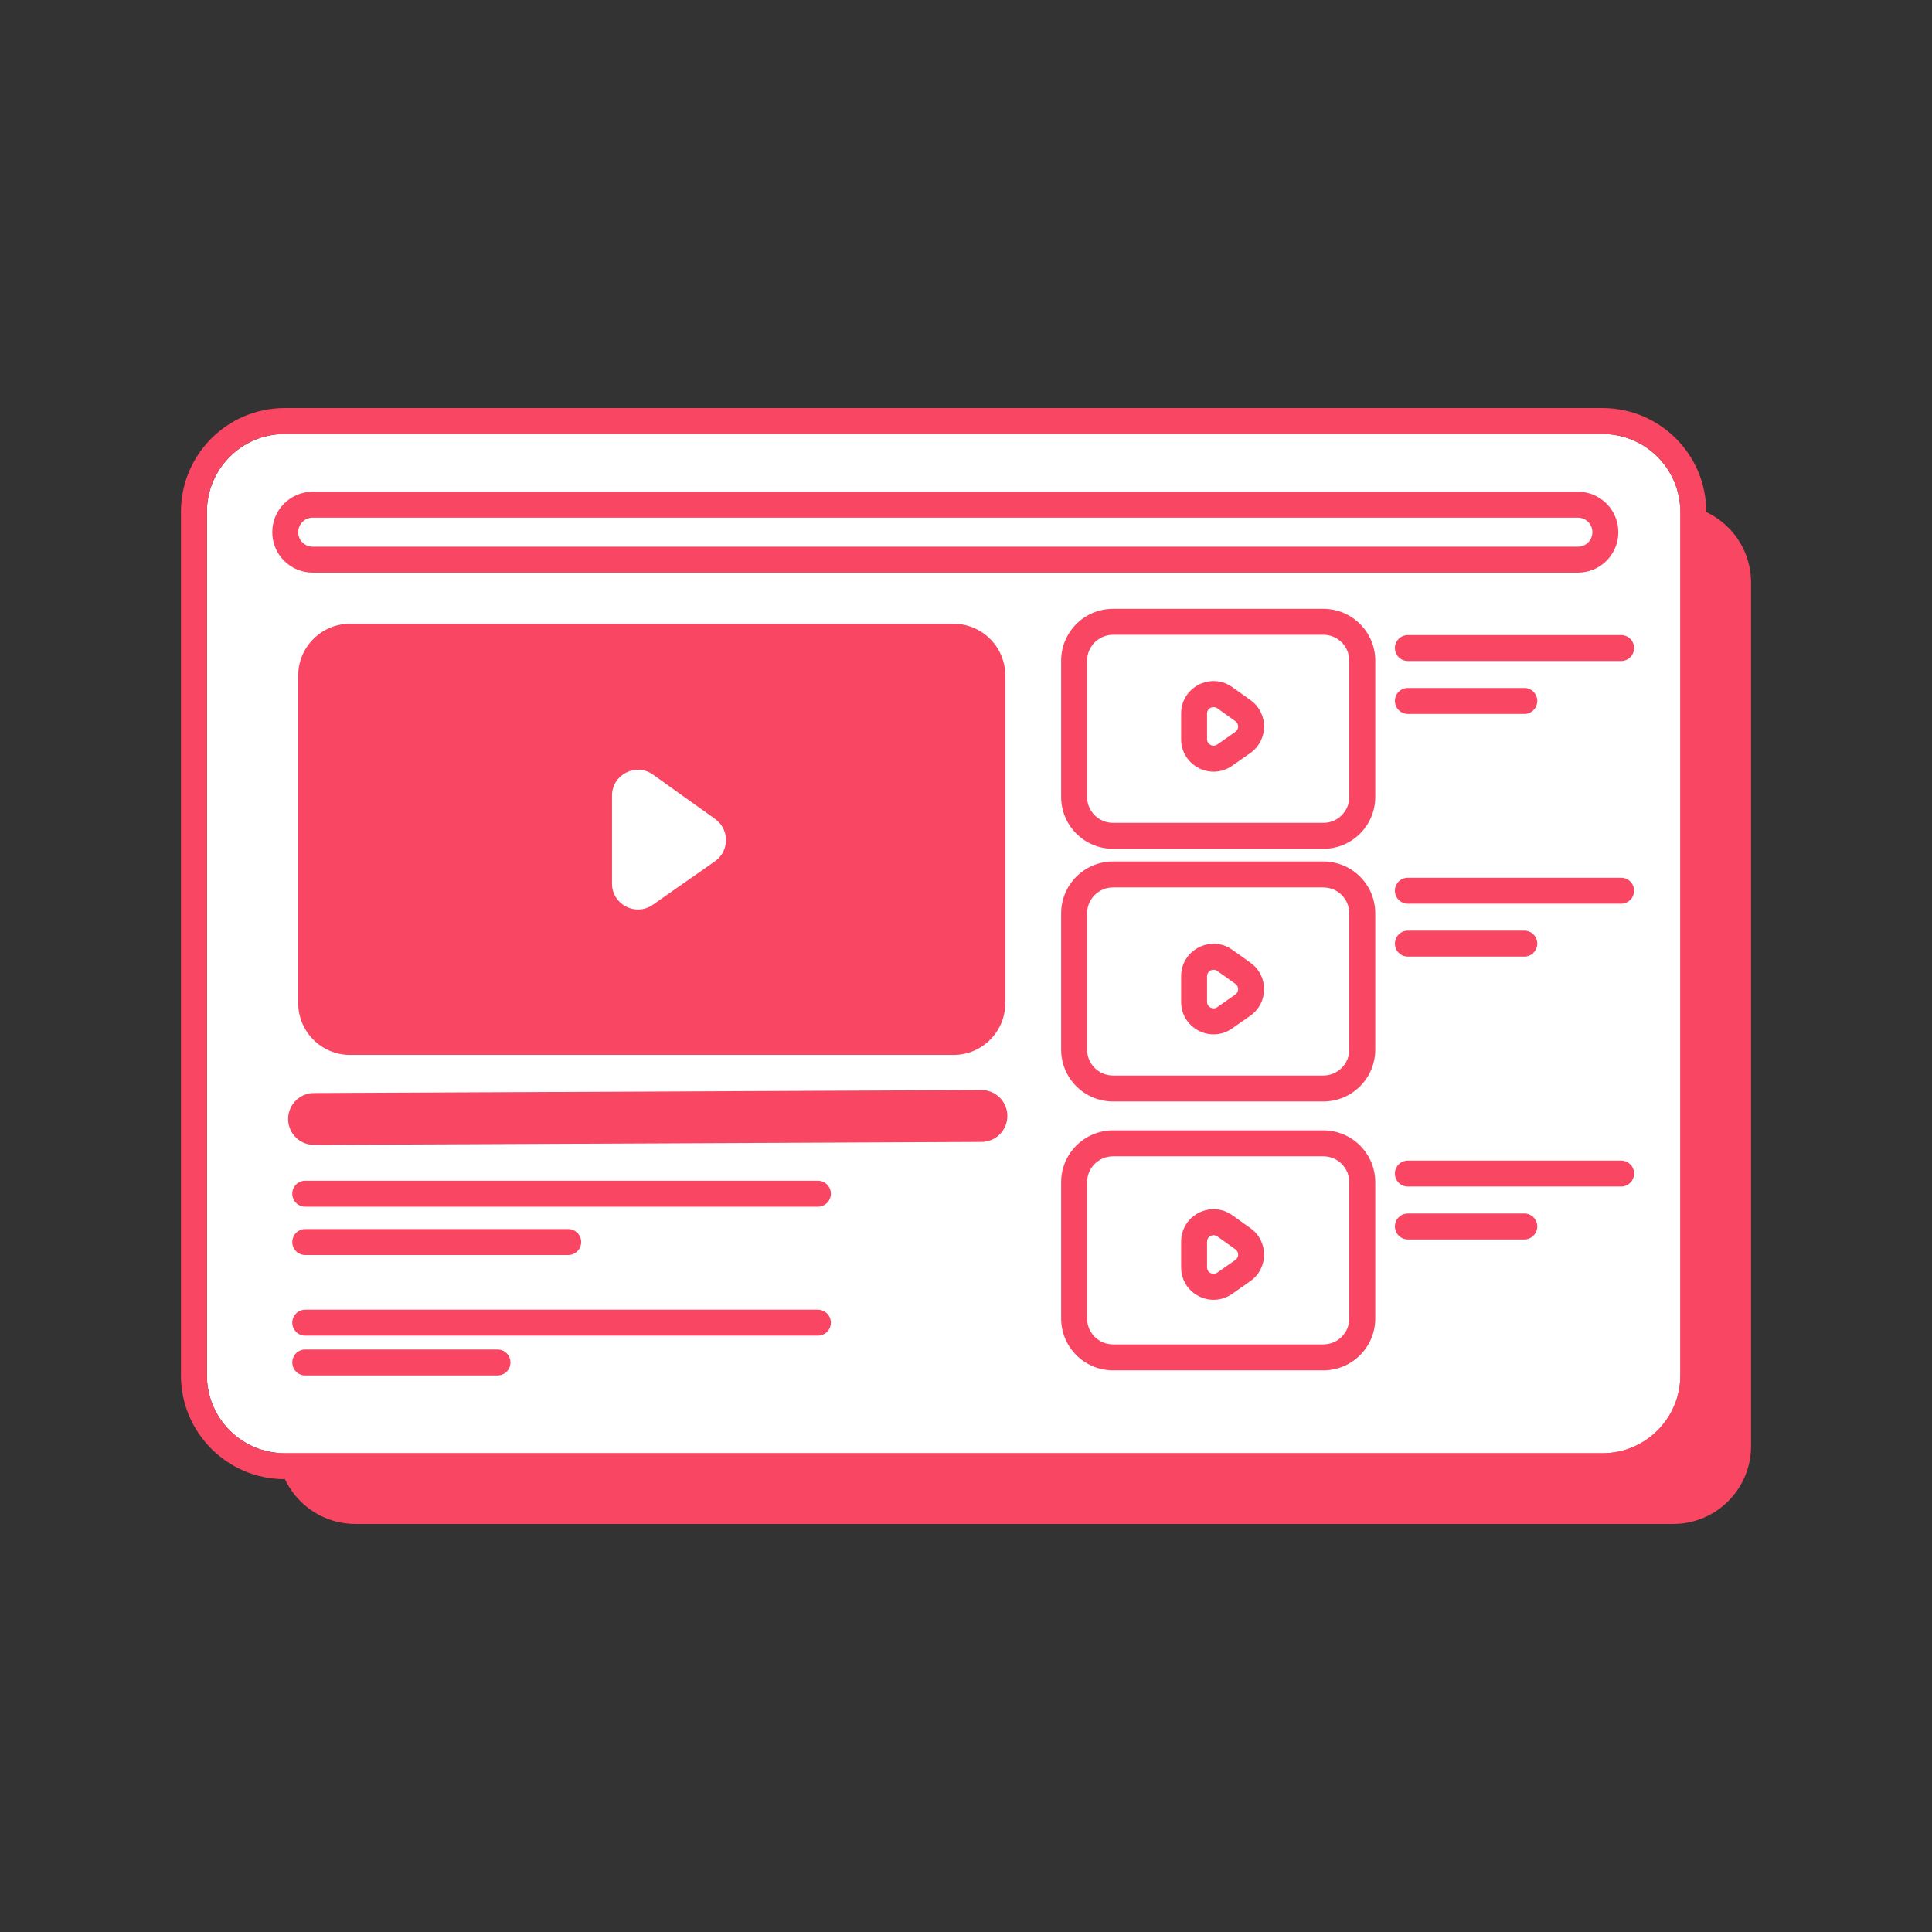 <svg width="86" height="86" viewBox="0 0 86 86" fill="none" xmlns="http://www.w3.org/2000/svg">
<rect x="0" y="0" width="86" height="86" fill="#333333" stroke="none"/>
<path d="M12.357 25.931C12.357 24.017 13.909 22.466 15.822 22.466H74.481C76.393 22.466 77.945 24.017 77.945 25.931V64.372C77.945 66.285 76.393 67.836 74.481 67.836H15.822C13.909 67.836 12.357 66.285 12.357 64.372V25.931Z" fill="#F84663"/>
<path d="M9.21 22.783C9.21 20.87 10.761 19.319 12.674 19.319H71.333C73.246 19.319 74.797 20.87 74.797 22.783V61.224C74.797 63.137 73.246 64.688 71.333 64.688H12.674C10.761 64.688 9.21 63.137 9.21 61.224V22.783Z" fill="white"/>
<path fill-rule="evenodd" clip-rule="evenodd" d="M12.674 18.164H71.333C73.884 18.164 75.952 20.232 75.952 22.783V61.224C75.952 63.775 73.884 65.843 71.333 65.843H12.674C10.123 65.843 8.055 63.775 8.055 61.224V22.783C8.055 20.232 10.123 18.164 12.674 18.164ZM12.674 19.319C10.761 19.319 9.21 20.87 9.21 22.783V61.224C9.21 63.137 10.761 64.688 12.674 64.688H71.333C73.246 64.688 74.797 63.137 74.797 61.224V22.783C74.797 20.87 73.246 19.319 71.333 19.319H12.674Z" fill="#F84663"/>
<path d="M13.274 30.074C13.274 28.799 14.309 27.765 15.584 27.765H42.441C43.716 27.765 44.75 28.799 44.75 30.074V44.649C44.75 45.925 43.716 46.959 42.441 46.959H15.584C14.309 46.959 13.274 45.925 13.274 44.649V30.074Z" fill="#F84663"/>
<path fill-rule="evenodd" clip-rule="evenodd" d="M12.826 49.815C12.823 49.178 13.338 48.658 13.975 48.655L43.681 48.522C44.318 48.519 44.838 49.033 44.841 49.671C44.843 50.309 44.329 50.828 43.691 50.831L13.986 50.965C13.348 50.968 12.829 50.453 12.826 49.815Z" fill="#F84663"/>
<path fill-rule="evenodd" clip-rule="evenodd" d="M13.01 53.136C13.01 52.817 13.268 52.559 13.587 52.559H36.407C36.726 52.559 36.985 52.817 36.985 53.136C36.985 53.455 36.726 53.714 36.407 53.714H13.587C13.268 53.714 13.01 53.455 13.01 53.136Z" fill="#F84663"/>
<path fill-rule="evenodd" clip-rule="evenodd" d="M13.01 58.878C13.01 58.559 13.268 58.3 13.587 58.3H36.407C36.726 58.3 36.985 58.559 36.985 58.878C36.985 59.197 36.726 59.455 36.407 59.455H13.587C13.268 59.455 13.01 59.197 13.01 58.878Z" fill="#F84663"/>
<path fill-rule="evenodd" clip-rule="evenodd" d="M13.01 55.288C13.01 54.969 13.268 54.71 13.587 54.71H25.292C25.611 54.71 25.87 54.969 25.87 55.288C25.87 55.606 25.611 55.865 25.292 55.865H13.587C13.268 55.865 13.01 55.606 13.01 55.288Z" fill="#F84663"/>
<path fill-rule="evenodd" clip-rule="evenodd" d="M13.01 60.648C13.01 60.329 13.268 60.071 13.587 60.071H22.145C22.464 60.071 22.722 60.329 22.722 60.648C22.722 60.967 22.464 61.226 22.145 61.226H13.587C13.268 61.226 13.01 60.967 13.01 60.648Z" fill="#F84663"/>
<path fill-rule="evenodd" clip-rule="evenodd" d="M62.092 28.846C62.092 28.527 62.351 28.269 62.67 28.269H72.162C72.481 28.269 72.739 28.527 72.739 28.846C72.739 29.165 72.481 29.424 72.162 29.424H62.67C62.351 29.424 62.092 29.165 62.092 28.846Z" fill="#F84663"/>
<path fill-rule="evenodd" clip-rule="evenodd" d="M62.093 31.201C62.093 30.883 62.351 30.624 62.67 30.624H67.852C68.171 30.624 68.429 30.883 68.429 31.201C68.429 31.52 68.171 31.779 67.852 31.779H62.67C62.351 31.779 62.093 31.52 62.093 31.201Z" fill="#F84663"/>
<path fill-rule="evenodd" clip-rule="evenodd" d="M62.092 52.239C62.092 51.92 62.351 51.661 62.67 51.661H72.162C72.481 51.661 72.739 51.92 72.739 52.239C72.739 52.558 72.481 52.816 72.162 52.816H62.67C62.351 52.816 62.092 52.558 62.092 52.239Z" fill="#F84663"/>
<path fill-rule="evenodd" clip-rule="evenodd" d="M62.093 54.594C62.093 54.275 62.351 54.017 62.67 54.017H67.852C68.171 54.017 68.429 54.275 68.429 54.594C68.429 54.913 68.171 55.172 67.852 55.172H62.67C62.351 55.172 62.093 54.913 62.093 54.594Z" fill="#F84663"/>
<path fill-rule="evenodd" clip-rule="evenodd" d="M62.092 39.648C62.092 39.329 62.351 39.071 62.67 39.071H72.162C72.481 39.071 72.739 39.329 72.739 39.648C72.739 39.967 72.481 40.226 72.162 40.226H62.67C62.351 40.226 62.092 39.967 62.092 39.648Z" fill="#F84663"/>
<path fill-rule="evenodd" clip-rule="evenodd" d="M62.093 42.004C62.093 41.685 62.351 41.426 62.67 41.426H67.852C68.171 41.426 68.429 41.685 68.429 42.004C68.429 42.322 68.171 42.581 67.852 42.581H62.67C62.351 42.581 62.093 42.322 62.093 42.004Z" fill="#F84663"/>
<path fill-rule="evenodd" clip-rule="evenodd" d="M49.544 27.101H58.908C60.184 27.101 61.218 28.135 61.218 29.411V35.473C61.218 36.749 60.184 37.783 58.908 37.783H49.544C48.269 37.783 47.235 36.749 47.235 35.473V29.411C47.235 28.135 48.269 27.101 49.544 27.101ZM49.544 28.256C48.907 28.256 48.39 28.773 48.39 29.411V35.473C48.39 36.111 48.907 36.628 49.544 36.628H58.908C59.546 36.628 60.063 36.111 60.063 35.473V29.411C60.063 28.773 59.546 28.256 58.908 28.256H49.544Z" fill="#F84663"/>
<path d="M31.832 36.455L29.068 34.48C28.303 33.934 27.242 34.48 27.242 35.419V39.33C27.242 40.264 28.293 40.811 29.059 40.276L31.823 38.34C32.476 37.883 32.481 36.918 31.832 36.455Z" fill="white"/>
<path fill-rule="evenodd" clip-rule="evenodd" d="M13.921 21.888H70.237C71.231 21.888 72.038 22.695 72.038 23.689C72.038 24.684 71.231 25.49 70.237 25.49H13.921C12.926 25.49 12.12 24.684 12.12 23.689C12.12 22.695 12.926 21.888 13.921 21.888ZM13.921 23.043C13.564 23.043 13.274 23.332 13.274 23.689C13.274 24.046 13.564 24.335 13.921 24.335H70.237C70.594 24.335 70.883 24.046 70.883 23.689C70.883 23.332 70.594 23.043 70.237 23.043H13.921Z" fill="#F84663"/>
<path fill-rule="evenodd" clip-rule="evenodd" d="M49.544 38.348H58.908C60.184 38.348 61.218 39.382 61.218 40.658V46.72C61.218 47.996 60.184 49.03 58.908 49.03H49.544C48.269 49.03 47.235 47.996 47.235 46.72V40.658C47.235 39.382 48.269 38.348 49.544 38.348ZM49.544 39.503C48.907 39.503 48.39 40.02 48.39 40.658V46.72C48.39 47.358 48.907 47.875 49.544 47.875H58.908C59.546 47.875 60.063 47.358 60.063 46.72V40.658C60.063 40.02 59.546 39.503 58.908 39.503H49.544Z" fill="#F84663"/>
<path fill-rule="evenodd" clip-rule="evenodd" d="M49.544 50.317H58.908C60.184 50.317 61.218 51.351 61.218 52.627V58.689C61.218 59.965 60.184 60.999 58.908 60.999H49.544C48.269 60.999 47.235 59.965 47.235 58.689V52.627C47.235 51.351 48.269 50.317 49.544 50.317ZM49.544 51.472C48.907 51.472 48.39 51.989 48.39 52.627V58.689C48.39 59.327 48.907 59.844 49.544 59.844H58.908C59.546 59.844 60.063 59.327 60.063 58.689V52.627C60.063 51.989 59.546 51.472 58.908 51.472H49.544Z" fill="#F84663"/>
<path fill-rule="evenodd" clip-rule="evenodd" d="M53.73 32.904C53.73 33.138 53.993 33.275 54.185 33.141L54.992 32.576C55.155 32.461 55.156 32.22 54.994 32.104L54.187 31.528C53.996 31.391 53.73 31.528 53.73 31.762V32.904ZM54.858 30.588L55.665 31.165C56.476 31.744 56.47 32.95 55.654 33.522L54.847 34.087C53.89 34.756 52.576 34.072 52.576 32.904V31.762C52.576 30.588 53.903 29.905 54.858 30.588Z" fill="#F84663"/>
<path fill-rule="evenodd" clip-rule="evenodd" d="M53.73 44.597C53.73 44.83 53.993 44.967 54.185 44.833L54.992 44.268C55.155 44.154 55.156 43.913 54.994 43.797L54.187 43.22C53.996 43.084 53.73 43.22 53.73 43.455V44.597ZM54.858 42.281L55.665 42.857C56.476 43.436 56.47 44.643 55.654 45.214L54.847 45.779C53.89 46.449 52.576 45.765 52.576 44.597V43.455C52.576 42.281 53.903 41.598 54.858 42.281Z" fill="#F84663"/>
<path fill-rule="evenodd" clip-rule="evenodd" d="M53.73 56.413C53.73 56.646 53.993 56.783 54.185 56.649L54.992 56.084C55.155 55.97 55.156 55.729 54.994 55.613L54.187 55.036C53.996 54.9 53.73 55.036 53.73 55.271V56.413ZM54.858 54.096L55.665 54.673C56.476 55.252 56.47 56.459 55.654 57.03L54.847 57.595C53.89 58.265 52.576 57.581 52.576 56.413V55.271C52.576 54.097 53.903 53.414 54.858 54.096Z" fill="#F84663"/>
</svg>
